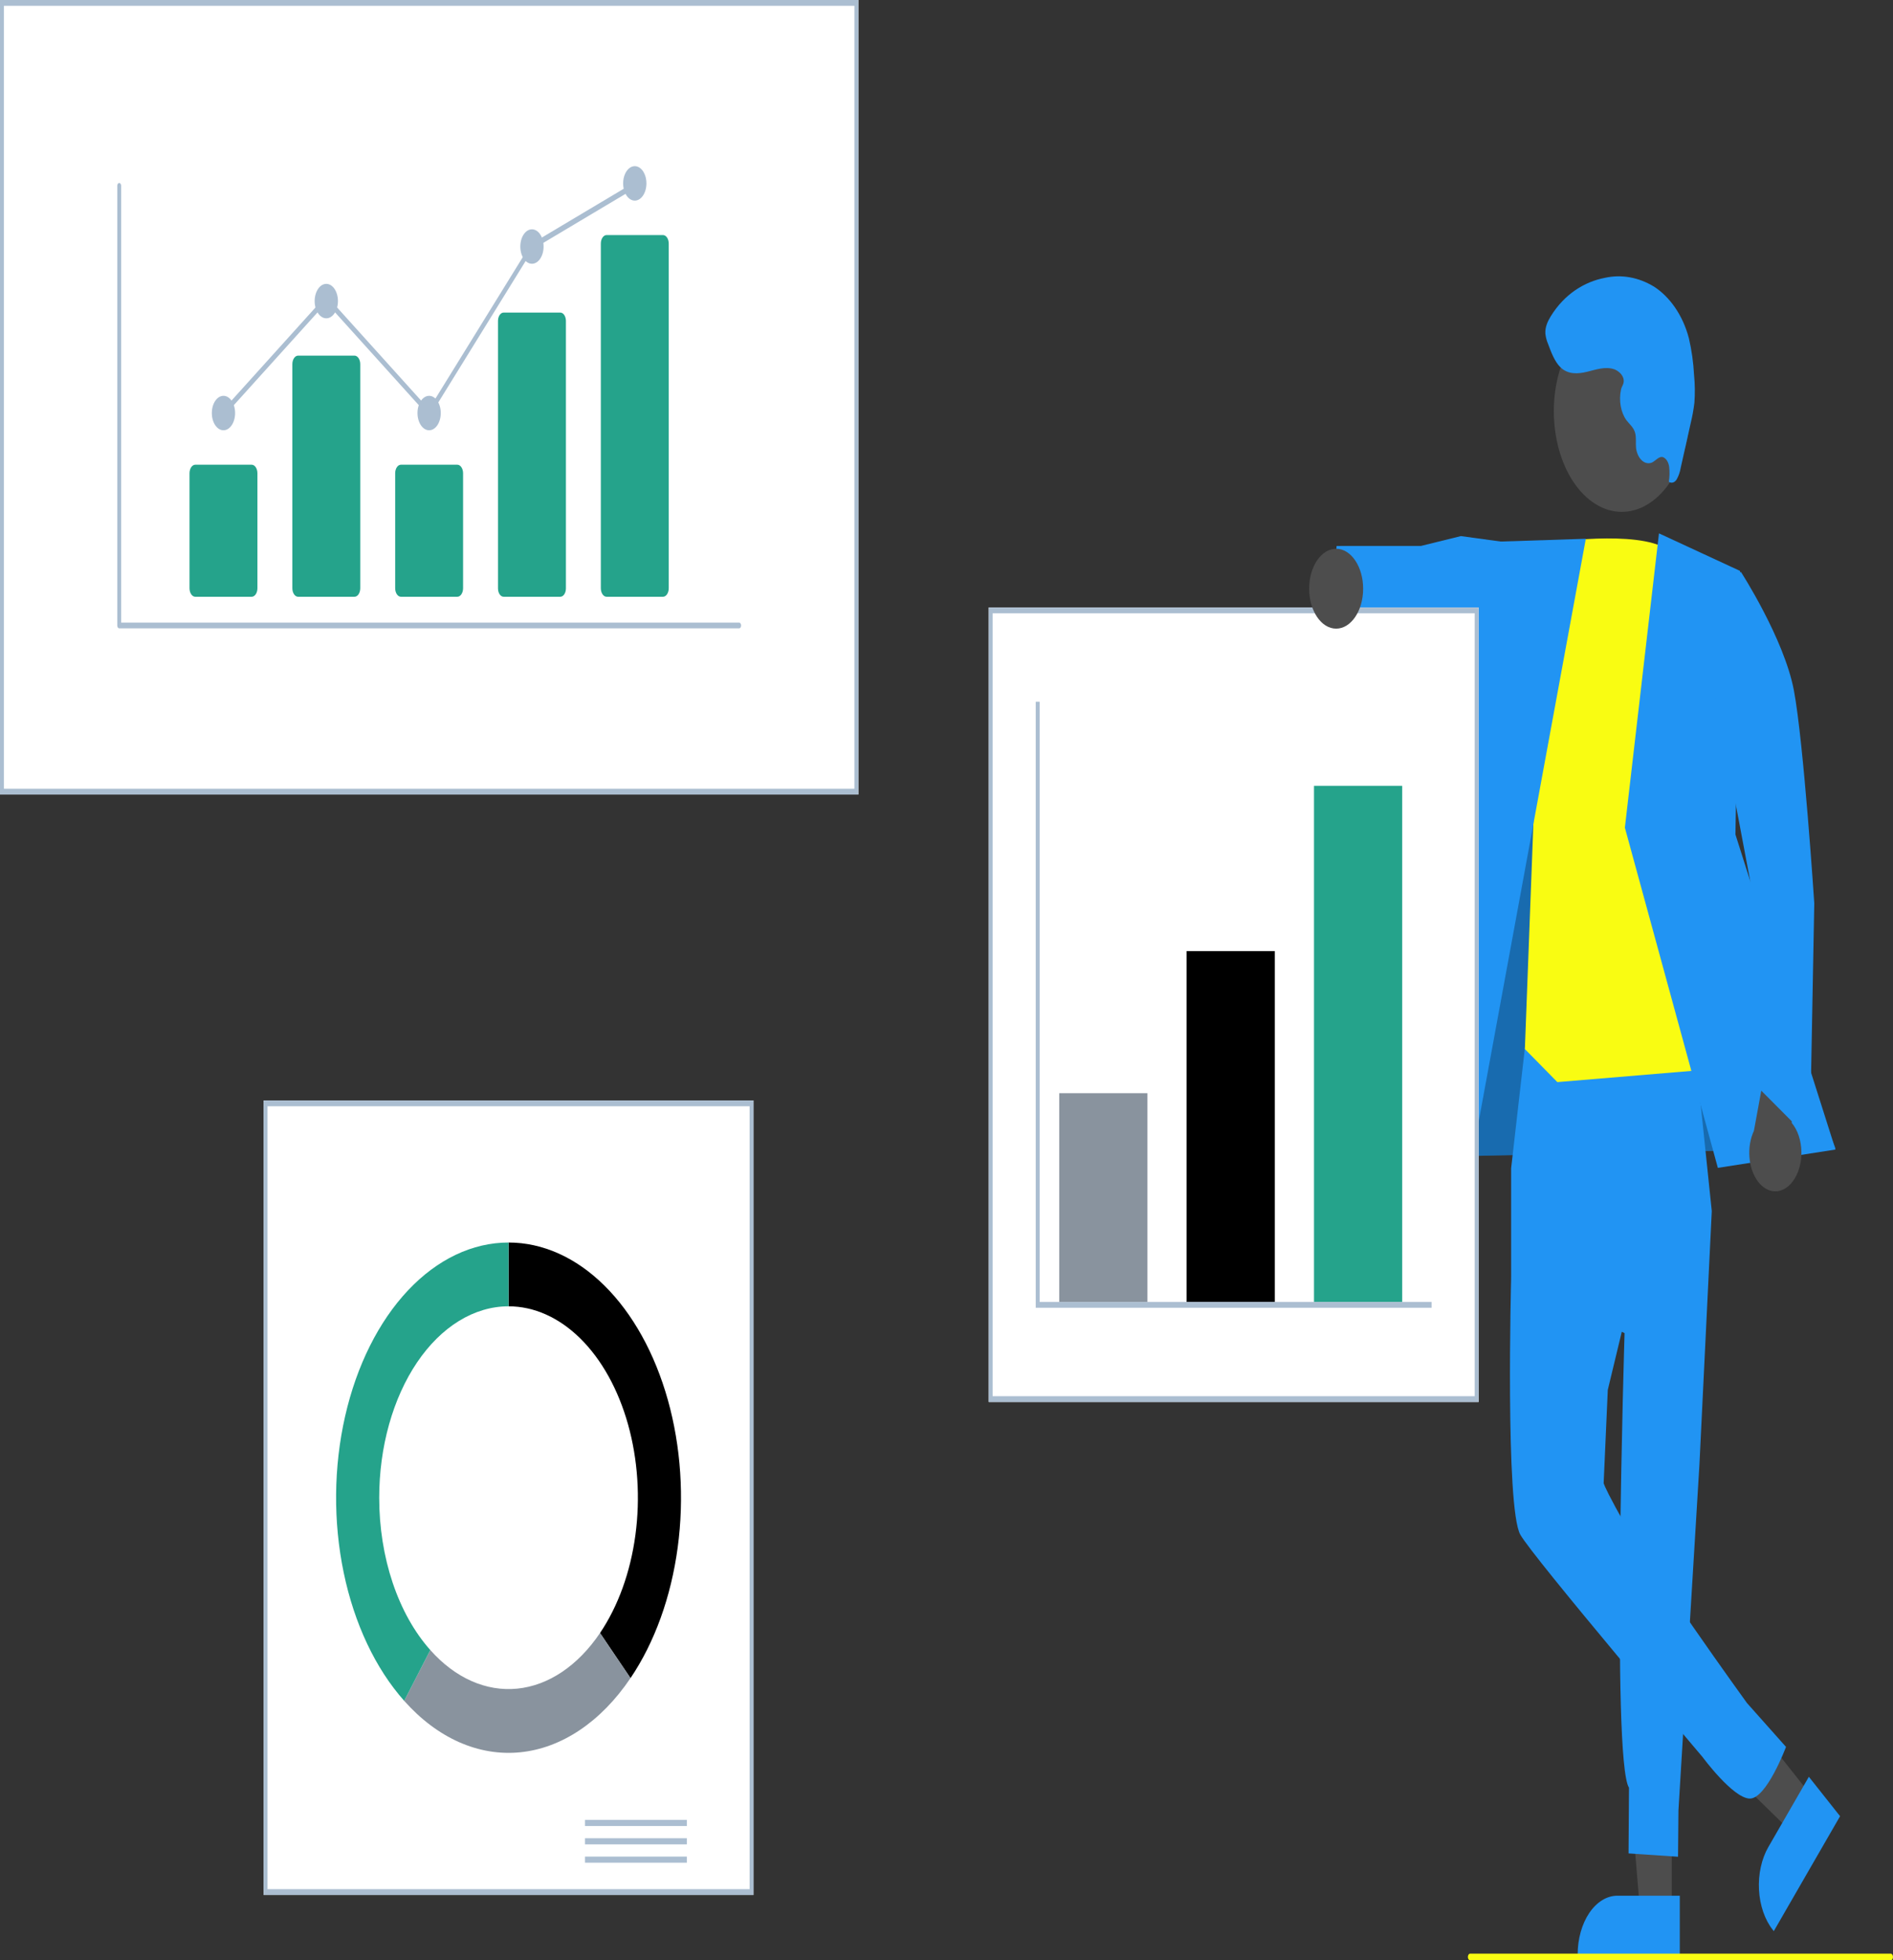 <svg width="396" height="410" viewBox="0 0 396 410" fill="none" xmlns="http://www.w3.org/2000/svg">
<rect x="0" y="0" width="396" height="410" fill="#333333" stroke="none"/>
<g clip-path="url(#clip0_357_956)">
<path d="M349.708 399.693L343.082 399.692L339.931 361.889L349.708 361.89L349.708 399.693Z" fill="#4D4D4D"/>
<path d="M351.397 409.193L330.035 409.192V408.792C330.035 405.53 330.911 402.402 332.47 400.095C334.03 397.788 336.144 396.492 338.35 396.492H338.35L351.397 396.493L351.397 409.193Z" fill="#2194F3"/>
<path d="M378.947 375.598L374.647 383.053L353.162 362.062L359.509 351.059L378.947 375.598Z" fill="#4D4D4D"/>
<path d="M384.929 379.863L371.063 403.902L370.857 403.643C369.18 401.525 368.14 398.509 367.966 395.257C367.792 392.005 368.498 388.784 369.929 386.302L369.93 386.301L378.399 371.619L384.929 379.863Z" fill="#2194F3"/>
<path d="M302.667 213.783L300.604 241.919L383.97 240.16L347.614 152.524L317.93 150.947L302.667 213.783Z" fill="#2194F3"/>
<path opacity="0.28" d="M302.667 213.783L300.604 241.919L383.97 240.16L347.614 152.524L317.93 150.947L302.667 213.783Z" fill="black"/>
<path d="M319.06 218.613L316.117 244.357V267.369L339.846 278.828C339.846 278.828 337.068 368.209 340.771 373.902L340.68 387.645L351.032 388.341L351.117 378.669L355.505 306.376L358.09 253.298L353.899 213.056L319.06 218.613Z" fill="#2194F3"/>
<path d="M337.444 240.774L316.117 267.369C316.117 267.369 314.869 315.352 318.038 320.979C320.761 325.812 356.17 367.501 356.17 367.501C356.17 367.501 362.463 376.04 365.99 376.176C369.516 376.313 373.618 365.37 373.618 365.37L365.45 356.189C365.45 356.189 344.291 326.97 338.008 315.352C335.472 310.663 335.472 310.194 335.472 310.194L336.338 290.693L345.055 254.502L337.444 240.774Z" fill="#2194F3"/>
<path d="M314.801 113.383L305.606 112.126L297.265 114.182L279.604 114.191L278.099 133.127L294.216 138.463L298.144 135.615L314.516 144.843L314.801 113.383Z" fill="#2194F3"/>
<path d="M325.784 113.324C325.784 113.324 345.299 110.619 349.736 115.777C354.174 120.935 363.683 223.161 363.683 223.161L325.784 226.326L318.989 219.41L320.918 168.375L325.784 113.324Z" fill="#F9FC12"/>
<path d="M331.741 112.687L310.214 113.386L290.144 247.545L305.993 252.704L331.741 112.687Z" fill="#2194F3"/>
<path d="M347.043 111.553L364 119.405L363.037 174.526L383.97 240.429L359.361 244.263L339.91 173.102L347.043 111.553Z" fill="#2194F3"/>
<path d="M375.005 247.123C375.599 246.348 376.072 245.391 376.389 244.317C376.706 243.244 376.861 242.08 376.841 240.909C376.821 239.738 376.628 238.587 376.276 237.538C375.923 236.489 375.419 235.567 374.8 234.837L378.211 217.232L371.485 211.556L366.903 236.518C366.143 238.139 365.812 240.116 365.972 242.074C366.132 244.033 366.771 245.837 367.77 247.144C368.769 248.451 370.057 249.171 371.39 249.167C372.724 249.163 374.01 248.435 375.005 247.123Z" fill="#4D4D4D"/>
<path d="M354.174 120.935L364.207 119.648C364.207 119.648 373.215 133.585 375.264 144.376C377.313 155.167 379.532 188.93 379.532 188.93L378.607 238.321L366.878 226.539L366.092 184.056L354.174 120.935Z" fill="#2194F3"/>
<path d="M351.754 96.11C355.521 85.914 352.988 73.129 346.096 67.556C339.204 61.982 330.562 65.729 326.794 75.925C323.026 86.122 325.559 98.906 332.452 104.48C339.344 110.054 347.986 106.307 351.754 96.11Z" fill="#4D4D4D"/>
<path d="M337.688 77.234C335.822 76.596 333.885 77.303 331.995 77.761C330.105 78.219 328.022 78.37 326.423 76.81C325.242 75.658 324.516 73.752 323.835 71.919C323.55 71.264 323.361 70.529 323.278 69.76C323.198 68.404 323.781 67.167 324.4 66.16C327.276 61.484 331.479 58.924 335.717 58.111C339.212 57.34 342.783 57.985 346.05 59.978C349.268 62.065 352.033 65.888 353.298 70.737C353.881 73.218 354.245 75.801 354.381 78.42C354.572 80.347 354.596 82.302 354.454 84.239C354.283 85.674 354.028 87.085 353.691 88.454L351.596 97.814C351.445 98.698 351.164 99.522 350.772 100.227C350.571 100.571 350.299 100.811 349.998 100.908C349.698 101.006 349.383 100.956 349.103 100.768C349.271 99.751 349.296 98.694 349.178 97.663C349.113 97.148 348.944 96.675 348.695 96.303C348.446 95.932 348.128 95.679 347.781 95.578C347.008 95.457 346.349 96.342 345.616 96.724C345.281 96.871 344.929 96.919 344.581 96.865C344.234 96.811 343.896 96.656 343.589 96.409C343.282 96.162 343.01 95.829 342.79 95.427C342.57 95.025 342.405 94.562 342.306 94.066C342.286 93.966 342.269 93.865 342.254 93.763C342.138 92.693 342.333 91.547 342.058 90.543C341.737 89.365 340.885 88.748 340.245 87.902C339.661 87.105 339.244 86.078 339.041 84.941C338.838 83.805 338.859 82.606 339.1 81.487C339.272 80.708 339.756 80.354 339.659 79.459C339.532 78.285 338.362 77.464 337.688 77.234Z" fill="#2194F3"/>
<path d="M179.563 166.175H0V0H179.563V166.175Z" fill="white"/>
<path d="M179.563 166.175H0V0H179.563V166.175ZM0.82 164.962H178.743V1.213H0.82V164.962Z" fill="#ABBED1"/>
<path d="M157.63 396.335H55.14V230.159H157.63V396.335Z" fill="white"/>
<path d="M157.63 396.335H55.14V230.159H157.63V396.335ZM55.96 395.122H156.81V231.372H55.96V395.122Z" fill="#ABBED1"/>
<path d="M143.691 380.64H122.373V381.918H143.691V380.64Z" fill="#ABBED1"/>
<path d="M143.691 384.475H122.373V385.754H143.691V384.475Z" fill="#ABBED1"/>
<path d="M143.691 388.311H122.373V389.59H143.691V388.311Z" fill="#ABBED1"/>
<path d="M106.385 259.877V273.219C111.736 273.219 116.967 275.567 121.417 279.965C125.867 284.363 129.335 290.615 131.383 297.929C133.43 305.243 133.966 313.291 132.922 321.056C131.878 328.821 129.301 335.953 125.517 341.551L131.895 350.985C136.94 343.521 140.376 334.012 141.768 323.659C143.16 313.306 142.446 302.575 139.715 292.823C136.985 283.071 132.361 274.736 126.428 268.871C120.495 263.007 113.52 259.877 106.385 259.877Z" fill="black"/>
<path d="M131.895 350.985L125.517 341.551C120.891 348.395 114.745 352.528 108.217 353.183C101.69 353.838 95.223 350.97 90.015 345.112L84.556 355.738C91.501 363.547 100.124 367.368 108.828 366.495C117.531 365.621 125.726 360.111 131.895 350.985Z" fill="#89939E"/>
<path d="M79.328 313.247C79.328 307.99 80.027 302.785 81.387 297.929C82.747 293.073 84.74 288.66 87.252 284.943C89.765 281.226 92.748 278.278 96.031 276.266C99.313 274.255 102.832 273.219 106.385 273.219V259.877C98.833 259.877 91.471 263.383 85.337 269.901C79.204 276.419 74.607 285.621 72.196 296.208C69.785 306.796 69.681 318.236 71.898 328.916C74.116 339.596 78.543 348.978 84.556 355.738L90.015 345.112C86.691 341.382 83.996 336.564 82.142 331.036C80.288 325.507 79.325 319.418 79.328 313.247Z" fill="#25A38B"/>
<path d="M309.315 293.233H206.825V127.057H309.315V293.233Z" fill="white"/>
<path d="M309.315 293.233H206.825V127.057H309.315V293.233ZM207.645 292.02H308.495V128.27H207.645V292.02Z" fill="#ABBED1"/>
<path d="M240.032 228.643H221.584V272.309H240.032V228.643Z" fill="#89939E"/>
<path d="M266.679 198.925H248.231V272.309H266.679V198.925Z" fill="black"/>
<path d="M293.327 164.356H274.879V272.309H293.327V164.356Z" fill="#25A38B"/>
<path d="M299.476 273.523H216.664V146.768H217.484V272.31H299.476V273.523Z" fill="#ABBED1"/>
<path d="M279.51 131.482C282.629 131.482 285.157 127.742 285.157 123.129C285.157 118.515 282.629 114.775 279.51 114.775C276.392 114.775 273.864 118.515 273.864 123.129C273.864 127.742 276.392 131.482 279.51 131.482Z" fill="#4D4D4D"/>
<path d="M395.529 410H307.539C307.414 410 307.294 409.927 307.206 409.796C307.118 409.666 307.068 409.488 307.068 409.304C307.068 409.119 307.118 408.942 307.206 408.812C307.294 408.681 307.414 408.608 307.539 408.608H395.529C395.654 408.608 395.774 408.681 395.862 408.812C395.95 408.942 396 409.119 396 409.304C396 409.488 395.95 409.666 395.862 409.796C395.774 409.927 395.654 410 395.529 410Z" fill="#F9FC12"/>
<path d="M154.626 131.422H24.937C24.829 131.422 24.726 131.359 24.65 131.246C24.574 131.133 24.531 130.981 24.531 130.821V38.865C24.531 38.705 24.574 38.553 24.65 38.44C24.726 38.327 24.829 38.264 24.937 38.264C25.044 38.264 25.148 38.327 25.224 38.44C25.3 38.553 25.343 38.705 25.343 38.865V130.221H154.626C154.679 130.221 154.732 130.236 154.781 130.266C154.831 130.296 154.876 130.34 154.914 130.396C154.951 130.452 154.981 130.518 155.002 130.591C155.022 130.664 155.033 130.742 155.033 130.821C155.033 130.9 155.022 130.979 155.002 131.052C154.981 131.125 154.951 131.191 154.914 131.247C154.876 131.302 154.831 131.347 154.781 131.377C154.732 131.407 154.679 131.422 154.626 131.422Z" fill="#ABBED1"/>
<path d="M52.646 124.817H40.85C40.531 124.817 40.224 124.629 39.999 124.295C39.773 123.961 39.646 123.508 39.645 123.035V98.98C39.646 98.507 39.773 98.054 39.999 97.72C40.224 97.386 40.531 97.198 40.85 97.198H52.646C52.965 97.198 53.271 97.386 53.497 97.72C53.723 98.054 53.85 98.507 53.851 98.98V123.035C53.85 123.508 53.723 123.961 53.497 124.295C53.271 124.629 52.965 124.817 52.646 124.817Z" fill="#25A38B"/>
<path d="M74.157 124.817H62.361C62.042 124.817 61.735 124.629 61.51 124.295C61.284 123.96 61.157 123.507 61.156 123.035V76.164C61.157 75.691 61.284 75.238 61.51 74.904C61.735 74.57 62.042 74.382 62.361 74.382H74.157C74.476 74.382 74.782 74.57 75.008 74.904C75.234 75.238 75.361 75.691 75.362 76.164V123.035C75.361 123.507 75.234 123.96 75.008 124.295C74.782 124.629 74.476 124.817 74.157 124.817Z" fill="#25A38B"/>
<path d="M95.668 124.817H83.872C83.553 124.817 83.246 124.629 83.021 124.295C82.795 123.961 82.668 123.508 82.667 123.035V98.98C82.668 98.507 82.795 98.054 83.021 97.72C83.246 97.386 83.553 97.198 83.872 97.198H95.668C95.987 97.198 96.293 97.386 96.519 97.72C96.745 98.054 96.872 98.507 96.873 98.98V123.035C96.872 123.508 96.745 123.961 96.519 124.295C96.293 124.629 95.987 124.817 95.668 124.817Z" fill="#25A38B"/>
<path d="M117.179 124.817H105.383C105.071 124.827 104.769 124.653 104.543 124.335C104.317 124.016 104.186 123.577 104.178 123.116V67.077C104.186 66.615 104.317 66.177 104.543 65.858C104.769 65.539 105.071 65.365 105.383 65.375H117.179C117.491 65.365 117.793 65.539 118.019 65.858C118.245 66.177 118.376 66.615 118.384 67.077V123.116C118.376 123.577 118.245 124.016 118.019 124.335C117.793 124.653 117.491 124.827 117.179 124.817Z" fill="#25A38B"/>
<path d="M138.689 124.817H126.894C126.574 124.817 126.268 124.629 126.042 124.295C125.816 123.96 125.689 123.507 125.689 123.035V50.946C125.689 50.474 125.816 50.02 126.042 49.686C126.268 49.352 126.574 49.164 126.894 49.164H138.689C139.009 49.164 139.315 49.352 139.541 49.686C139.767 50.02 139.894 50.474 139.894 50.946V123.035C139.894 123.507 139.767 123.96 139.541 124.295C139.315 124.629 139.009 124.817 138.689 124.817Z" fill="#25A38B"/>
<path d="M46.748 89.993C48.093 89.993 49.183 88.38 49.183 86.39C49.183 84.4 48.093 82.788 46.748 82.788C45.403 82.788 44.313 84.4 44.313 86.39C44.313 88.38 45.403 89.993 46.748 89.993Z" fill="#ABBED1"/>
<path d="M68.259 66.576C69.604 66.576 70.694 64.963 70.694 62.974C70.694 60.984 69.604 59.371 68.259 59.371C66.914 59.371 65.824 60.984 65.824 62.974C65.824 64.963 66.914 66.576 68.259 66.576Z" fill="#ABBED1"/>
<path d="M89.77 89.993C91.115 89.993 92.205 88.38 92.205 86.39C92.205 84.4 91.115 82.788 89.77 82.788C88.425 82.788 87.335 84.4 87.335 86.39C87.335 88.38 88.425 89.993 89.77 89.993Z" fill="#ABBED1"/>
<path d="M111.281 55.168C112.626 55.168 113.716 53.555 113.716 51.565C113.716 49.576 112.626 47.963 111.281 47.963C109.936 47.963 108.846 49.576 108.846 51.565C108.846 53.555 109.936 55.168 111.281 55.168Z" fill="#ABBED1"/>
<path d="M132.792 41.959C134.137 41.959 135.227 40.346 135.227 38.356C135.227 36.367 134.137 34.754 132.792 34.754C131.447 34.754 130.356 36.367 130.356 38.356C130.356 40.346 131.447 41.959 132.792 41.959Z" fill="#ABBED1"/>
<path d="M89.821 87.197L68.259 63.305L46.991 86.871L46.505 85.909L68.259 61.804L89.718 85.583L111.044 51.06L111.129 51.008L132.64 38.186L132.943 39.301L111.518 52.071L89.821 87.197Z" fill="#ABBED1"/>
</g>
<defs>
<clipPath id="clip0_357_956">
<rect width="396" height="410" fill="white"/>
</clipPath>
</defs>
</svg>
